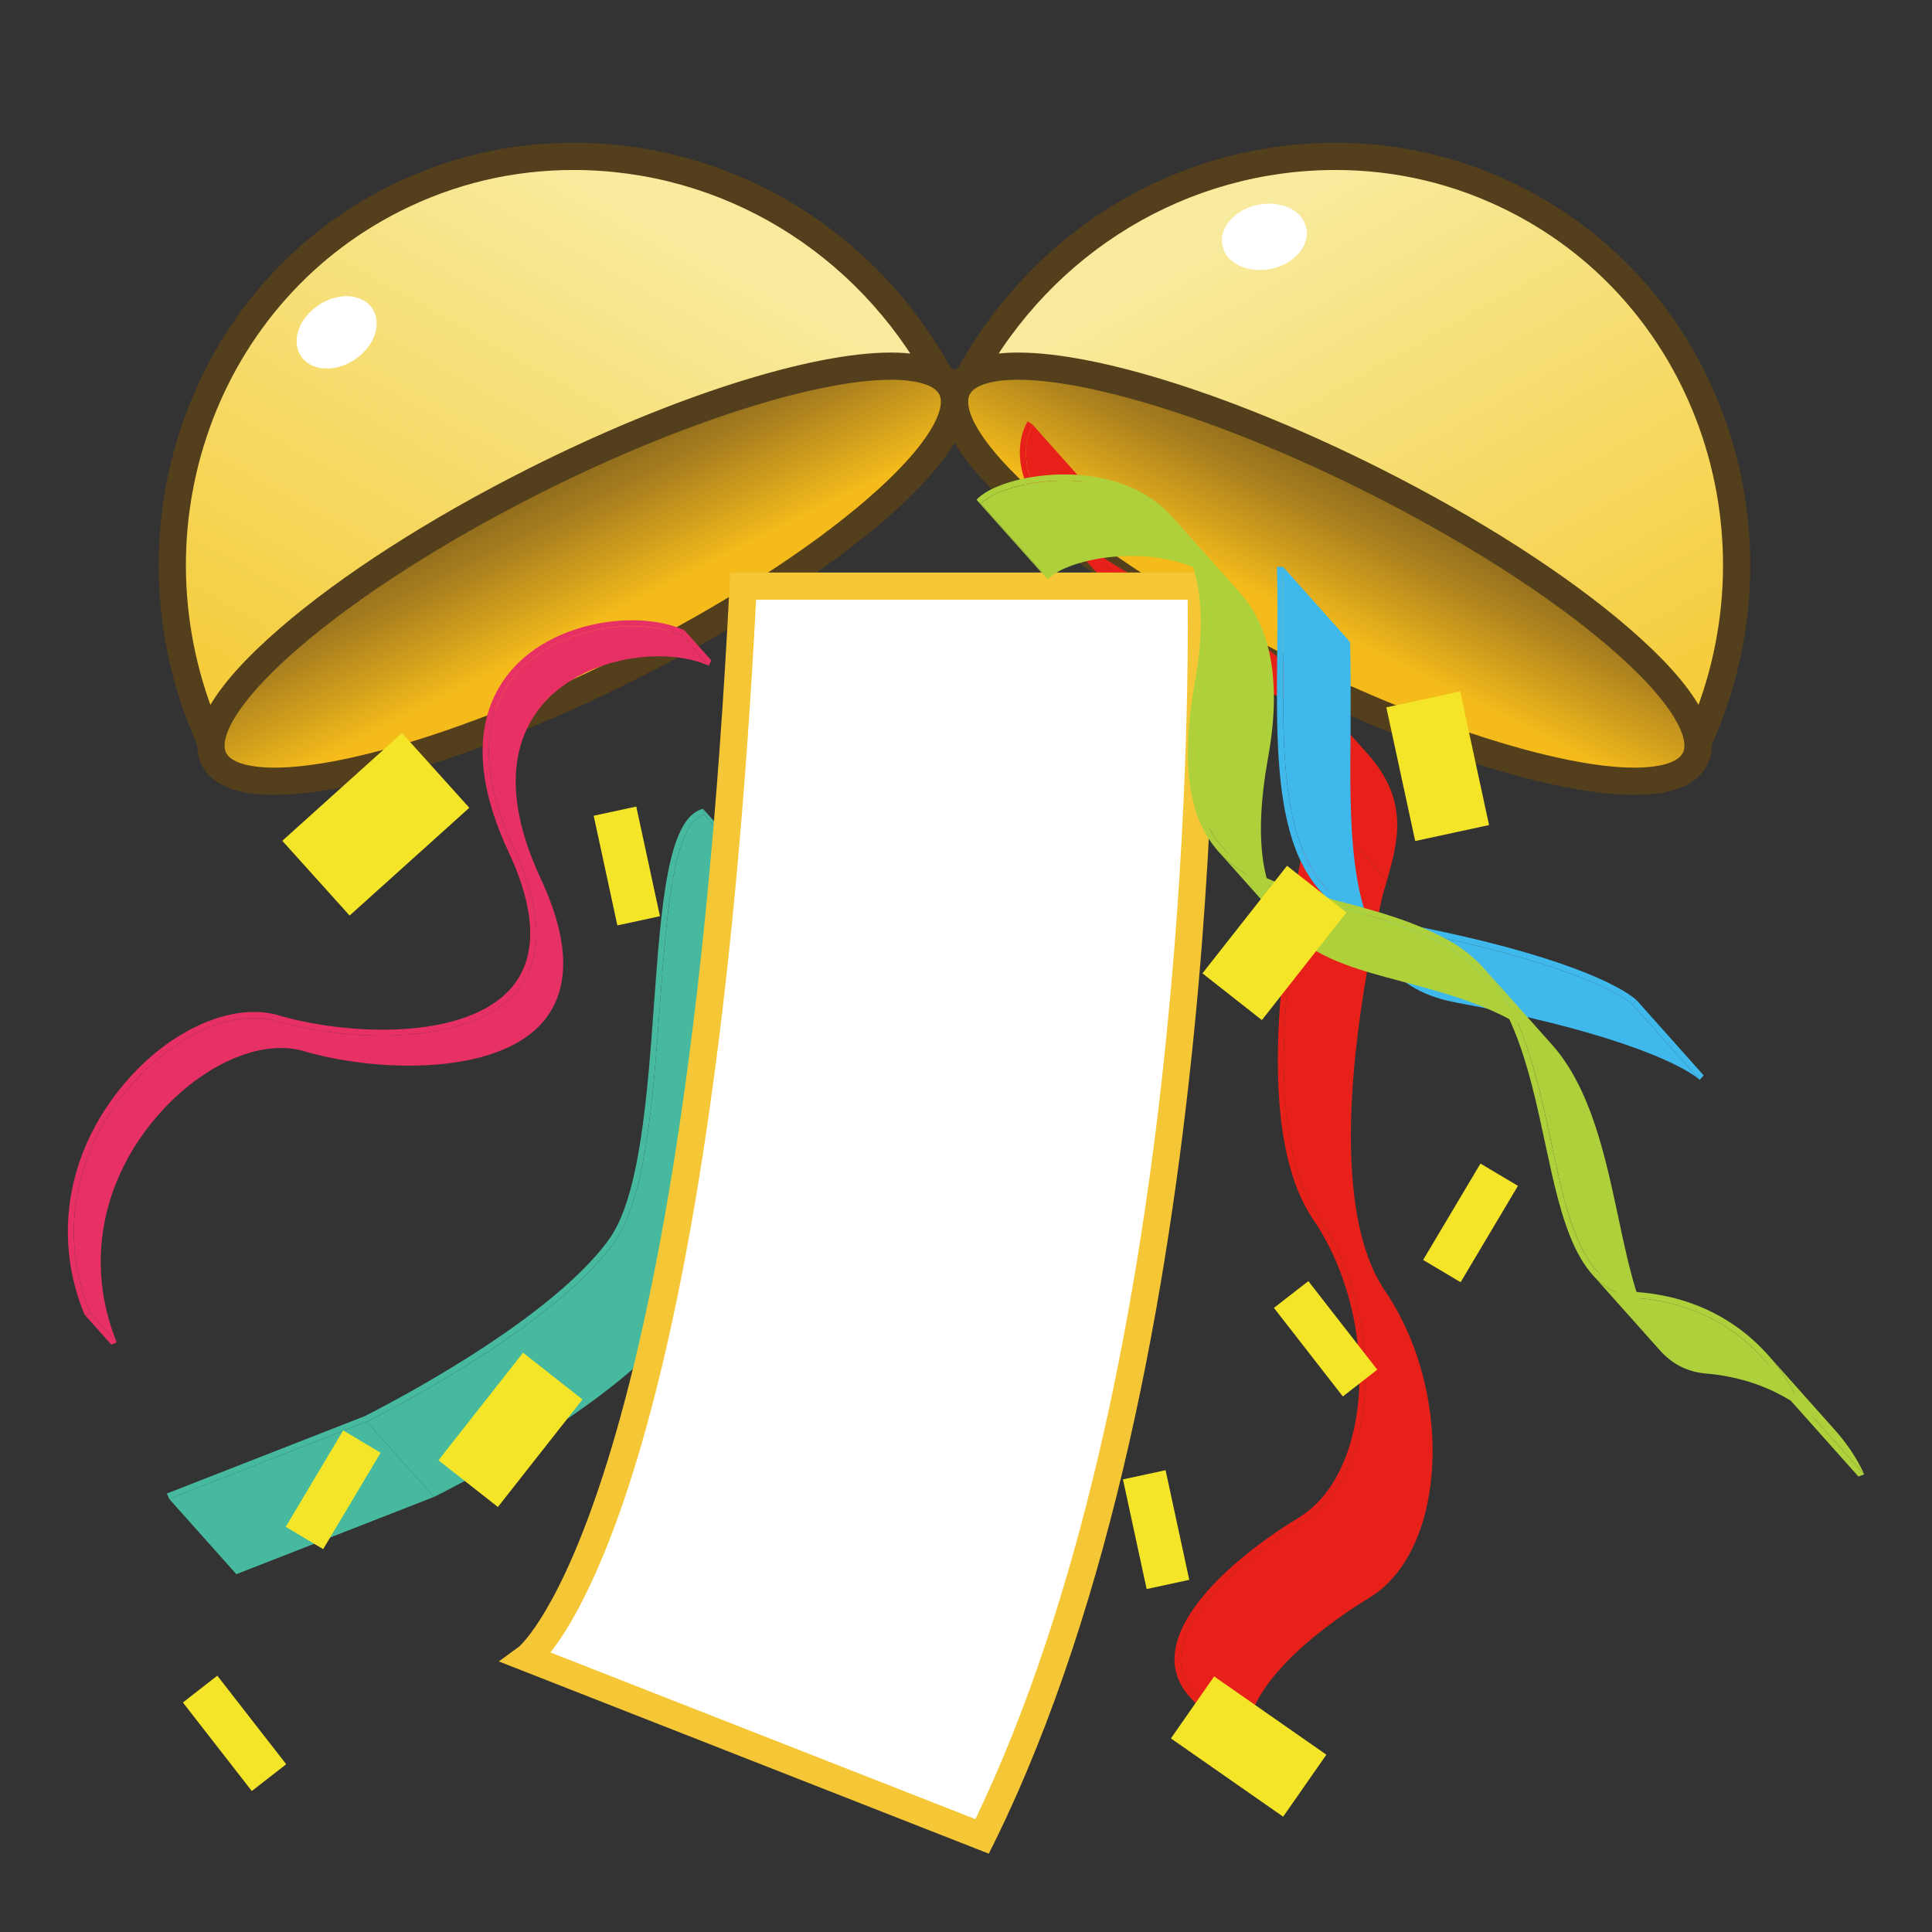 <?xml version="1.0" encoding="UTF-8"?>
<!-- Generated by phantom_svg. -->
<svg width="64px" height="64px" viewBox="0 0 64 64" preserveAspectRatio="none" xmlns="http://www.w3.org/2000/svg" xmlns:xlink="http://www.w3.org/1999/xlink" xmlns:dc="http://purl.org/dc/elements/1.1/" xmlns:cc="http://creativecommons.org/ns#" xmlns:rdf="http://www.w3.org/1999/02/22-rdf-syntax-ns#" xmlns:svg="http://www.w3.org/2000/svg" xmlns:sodipodi="http://sodipodi.sourceforge.net/DTD/sodipodi-0.dtd" xmlns:inkscape="http://www.inkscape.org/namespaces/inkscape" version="1.1">
  <rect x="0" y="0" width="64" height="64" fill="#333333" stroke="none"/>
  <defs id="frame0_defs223"/>
  <sodipodi:namedview pagecolor="#ffffff" bordercolor="#666666" borderopacity="1" objecttolerance="10" gridtolerance="10" guidetolerance="10" inkscape:pageopacity="0" inkscape:pageshadow="2" inkscape:window-width="640" inkscape:window-height="480" id="frame0_namedview221"/>
  <g id="frame0_g3">
    <g id='frame0_g5'>
      <g id='frame0_g7'>
        <linearGradient id='frame0_SVGID_1_' gradientUnits='userSpaceOnUse' x1='40.439' y1='9.812' x2='62.822' y2='24.859' gradientTransform='matrix(0.894 0.449 -0.449 0.894 9.219 -19.551)'>
          <stop offset='0' style='stop-color:#F8EB9E' id='frame0_stop10'/>
          <stop offset='1' style='stop-color:#F4C31E' id='frame0_stop12'/>
        </linearGradient>
        <path style='fill:url(#frame0_SVGID_1_);' d='M31.854,12.937c3.444-6.858,11.646-9.702,18.319-6.35     c6.67,3.351,9.287,11.628,5.842,18.486L31.854,12.937z' id='frame0_path14'/>
        <path style='fill:#543F1C;' d='M56.215,25.678L31.249,13.138l0.202-0.403     c2.48-4.938,7.382-8.005,12.793-8.005c2.146,0,4.209,0.489,6.131,1.455     c6.883,3.458,9.594,12.022,6.043,19.091L56.215,25.678z M32.465,12.74     l23.342,11.725c3.028-6.543,0.471-14.306-5.837-17.475     c-1.795-0.901-3.722-1.359-5.727-1.359C39.323,5.631,34.85,8.343,32.465,12.74     z' id='frame0_path16'/>
      </g>
      <g id='frame0_g18'>
        <linearGradient id='frame0_SVGID_2_' gradientUnits='userSpaceOnUse' x1='48.327' y1='20.496' x2='48.327' y2='9.428' gradientTransform='matrix(0.894 0.449 -0.449 0.894 9.219 -19.551)'>
          <stop offset='0' style='stop-color:#F4BB1B' id='frame0_stop21'/>
          <stop offset='0.335' style='stop-color:#A37A1F' id='frame0_stop23'/>
          <stop offset='1' style='stop-color:#1F1E09' id='frame0_stop25'/>
        </linearGradient>
        <path style='fill:url(#frame0_SVGID_2_);' d='M56.149,25.141c-0.859,1.71-7.023,0.35-13.771-3.039     s-11.519-7.523-10.659-9.234c0.858-1.71,7.024-0.35,13.771,3.039     C52.235,19.296,57.011,23.43,56.149,25.141z' id='frame0_path27'/>
        <path style='fill:#543F1C;' d='M54.146,26.331c-2.685,0-7.271-1.466-11.971-3.826     c-3.296-1.655-6.235-3.54-8.275-5.308c-1.545-1.339-3.248-3.211-2.584-4.531     c0.329-0.655,1.138-0.987,2.406-0.987c2.687,0,7.272,1.466,11.97,3.826     c3.296,1.656,6.235,3.541,8.275,5.308c2.249,1.947,3.118,3.472,2.585,4.531     C56.224,25.999,55.414,26.331,54.146,26.331z M33.722,12.58     c-0.86,0-1.444,0.179-1.6,0.49c-0.225,0.448,0.261,1.618,2.369,3.445     c1.986,1.721,4.859,3.562,8.09,5.184c4.512,2.266,9.052,3.73,11.566,3.73     c0.86,0,1.443-0.179,1.6-0.491c0.226-0.447-0.26-1.618-2.369-3.444     c-1.985-1.72-4.859-3.561-8.09-5.184     C40.776,14.044,36.237,12.58,33.722,12.58z' id='frame0_path29'/>
      </g>
    </g>
    <g id='frame0_g31'>
      <g style='enable-background:new    ;' id='frame0_g33'>
        <g id='frame0_g35'>
          <path style='fill:#E7211A;' d='M37.166,19.611l-2.225-2.495      c-0.491-0.55-0.741-1.045-0.858-1.454c-0.277-0.957,0.125-1.585,0.125-1.594      l2.225,2.495c0,0.009-0.402,0.637-0.125,1.594      C36.426,18.566,36.675,19.061,37.166,19.611z' id='frame0_path37'/>
        </g>
        <g id='frame0_g39'>
          <path style='fill:#E7211A;' d='M42.915,22.609l2.225,2.495      c-0.734-0.823-1.99-1.701-4.061-2.646c-2.087-0.959-3.332-1.897-4.064-2.719      l-2.225-2.495c0.732,0.822,1.977,1.76,4.064,2.719      C40.925,20.908,42.181,21.786,42.915,22.609z' id='frame0_path41'/>
        </g>
        <g id='frame0_g43'>
          <path style='fill:#E7211A;' d='M43.087,22.486L45.312,24.981      c1.381,1.549,0.99,2.919,0.635,4.176l-2.225-2.495      C44.078,25.405,44.469,24.036,43.087,22.486z' id='frame0_path45'/>
        </g>
        <g id='frame0_g47'>
          <path style='fill:#E7211A;' d='M41.79,58.58l-2.226-2.494      c-0.283-0.318-0.434-0.671-0.45-1.056c-0.073-1.554,2.034-3.385,4.019-4.595      c0.925-0.558,1.599-1.632,1.906-3.031c0.515-2.339-0.021-5.134-1.378-7.129      c-2.088-3.061-0.783-10.045-0.133-12.899c0.05-0.234,0.117-0.461,0.194-0.714      l2.225,2.495c-0.076,0.253-0.145,0.479-0.194,0.714      c-0.65,2.854-1.954,9.839,0.133,12.899c1.357,1.995,1.894,4.79,1.378,7.129      c-0.308,1.399-0.981,2.474-1.906,3.031c-1.984,1.21-4.091,3.041-4.019,4.595      C41.355,57.91,41.506,58.263,41.79,58.58z' id='frame0_path49'/>
        </g>
        <g id='frame0_g51'>
          <path style='fill:#E7211A;' d='M41.636,58.711l-2.226-2.495      c0.278,0.312,0.672,0.591,1.18,0.835l2.225,2.494      C42.307,59.302,41.914,59.022,41.636,58.711z' id='frame0_path53'/>
        </g>
        <g id='frame0_g55'>
          <polygon style='fill:#E7211A;' points='40.676,56.869 42.901,59.364 42.814,59.545       40.59,57.051     ' id='frame0_polygon57'/>
        </g>
        <g id='frame0_g59'>
          <path style='fill:#E7211A;' d='M34.044,13.955l0.164,0.114c0,0.009-0.402,0.637-0.125,1.594      c0.288,1.001,1.367,2.517,4.849,4.11c5.975,2.73,5.341,4.945,4.791,6.89      c-0.077,0.253-0.145,0.479-0.194,0.714c-0.65,2.854-1.955,9.839,0.133,12.899      c1.356,1.995,1.893,4.79,1.378,7.129c-0.308,1.399-0.981,2.474-1.906,3.031      c-1.984,1.21-4.092,3.041-4.019,4.595c0.031,0.737,0.555,1.355,1.562,1.839      l-0.086,0.182c-1.08-0.519-1.641-1.198-1.683-2.008      c-0.065-1.643,2.086-3.539,4.123-4.775c0.871-0.53,1.519-1.559,1.818-2.914      c0.499-2.284-0.026-5.016-1.348-6.959c-2.133-3.13-0.83-10.178-0.162-13.06      c0.05-0.244,0.117-0.488,0.185-0.723c0.533-1.872,1.143-3.997-4.669-6.649      c-3.563-1.637-4.671-3.215-4.968-4.252      C33.589,14.666,34.026,13.983,34.044,13.955z' id='frame0_path61'/>
        </g>
      </g>
    </g>
    <g id='frame0_g63'>
      <g style='enable-background:new    ;' id='frame0_g65'>
        <g id='frame0_g67'>
          <path style='fill:#3FB8EB;' d='M46.117,31.87L43.893,29.375      c-1.437-1.611-1.409-4.593-1.378-7.707c0-0.944,0.01-1.934-0.017-2.895      l2.226,2.495c0.025,0.961,0.017,1.951,0.016,2.895      C44.709,27.277,44.681,30.259,46.117,31.87z' id='frame0_path69'/>
        </g>
        <g id='frame0_g71'>
          <polygon style='fill:#3FB8EB;' points='54.212,33.129 56.437,35.624 56.305,35.771       54.08,33.276     ' id='frame0_polygon73'/>
        </g>
        <g id='frame0_g75'>
          <path style='fill:#3FB8EB;' d='M45.955,32.003l-2.226-2.495      C44.267,30.109,45,30.531,46.004,30.714c4.781,0.875,7.336,1.929,8.076,2.562      l2.225,2.495c-0.74-0.633-3.295-1.688-8.076-2.562      C47.226,33.026,46.491,32.604,45.955,32.003z' id='frame0_path77'/>
        </g>
        <g id='frame0_g79'>
          <path style='fill:#3FB8EB;' d='M42.498,18.773c0.026,0.961,0.017,1.951,0.017,2.895      c-0.042,4.218-0.078,8.192,3.521,8.848c4.826,0.883,7.381,1.928,8.176,2.613      l-0.132,0.147c-0.74-0.633-3.295-1.688-8.076-2.562      c-3.771-0.688-3.736-4.744-3.696-9.042c0.01-0.953,0.019-1.933-0.007-2.895      L42.498,18.773z' id='frame0_path81'/>
        </g>
      </g>
    </g>
    <g id='frame0_g83'>
      <g style='enable-background:new    ;' id='frame0_g85'>
        <g id='frame0_g87'>
          <polygon style='fill:#47B99E;' points='23.287,26.793 25.512,29.288 25.56,29.484       23.335,26.99     ' id='frame0_polygon89'/>
        </g>
        <g id='frame0_g91'>
          <polygon style='fill:#47B99E;' points='12.149,47.093 14.374,49.588 7.829,52.147       5.604,49.652     ' id='frame0_polygon93'/>
        </g>
        <g id='frame0_g95'>
          <path style='fill:#47B99E;' d='M23.335,26.99l2.225,2.495      c-1.029,0.255-1.246,3.217-1.478,6.351c-0.231,3.134-0.47,6.374-1.523,7.835      c-2.124,2.928-8.123,5.891-8.185,5.918l-2.225-2.495      c0.062-0.027,6.062-2.99,8.185-5.918c1.053-1.46,1.292-4.701,1.523-7.834      C22.089,30.207,22.306,27.245,23.335,26.99z' id='frame0_path97'/>
        </g>
        <g id='frame0_g99'>
          <path style='fill:#47B99E;' d='M23.287,26.793l0.049,0.197      c-1.03,0.255-1.247,3.217-1.479,6.351c-0.231,3.133-0.47,6.374-1.523,7.834      c-2.124,2.928-8.123,5.891-8.185,5.918l-6.545,2.56l-0.075-0.179l6.546-2.559      c0.044-0.028,6.007-2.971,8.096-5.854c1.026-1.414,1.272-4.772,1.489-7.734      C21.905,29.977,22.114,27.086,23.287,26.793z' id='frame0_path101'/>
        </g>
      </g>
    </g>
    <g id='frame0_g103'>
      <g id='frame0_g105'>
        <linearGradient id='frame0_SVGID_3_' gradientUnits='userSpaceOnUse' x1='65.212' y1='-2.629' x2='87.594' y2='12.417' gradientTransform='matrix(-0.894 0.449 0.449 0.894 81.738 -19.551)'>
          <stop offset='0' style='stop-color:#F8EB9E' id='frame0_stop108'/>
          <stop offset='1' style='stop-color:#F4C31E' id='frame0_stop110'/>
        </linearGradient>
        <path style='fill:url(#frame0_SVGID_3_);' d='M31.384,12.937c-3.445-6.858-11.646-9.702-18.319-6.35     C6.395,9.938,3.777,18.215,7.222,25.073L31.384,12.937z' id='frame0_path112'/>
        <path style='fill:#543F1C;' d='M7.021,25.679l-0.202-0.403     C3.269,18.207,5.979,9.642,12.862,6.184c1.922-0.965,3.984-1.455,6.13-1.455     c5.412,0,10.314,3.067,12.794,8.005l0.203,0.403L7.021,25.679z M18.992,5.631     c-2.004,0-3.931,0.458-5.726,1.359c-6.307,3.169-8.865,10.932-5.838,17.475     l23.343-11.725C28.387,8.343,23.913,5.631,18.992,5.631z' id='frame0_path114'/>
      </g>
      <g id='frame0_g116'>
        <linearGradient id='frame0_SVGID_4_' gradientUnits='userSpaceOnUse' x1='73.1' y1='8.054' x2='73.1' y2='-3.014' gradientTransform='matrix(-0.894 0.449 0.449 0.894 81.738 -19.551)'>
          <stop offset='0' style='stop-color:#F4BB1B' id='frame0_stop119'/>
          <stop offset='0.335' style='stop-color:#A37A1F' id='frame0_stop121'/>
          <stop offset='1' style='stop-color:#1F1E09' id='frame0_stop123'/>
        </linearGradient>
        <path style='fill:url(#frame0_SVGID_4_);' d='M7.087,25.141c0.859,1.71,7.024,0.35,13.772-3.039     c6.747-3.389,11.519-7.523,10.659-9.234c-0.858-1.71-7.024-0.35-13.771,3.039     C11.001,19.296,6.227,23.43,7.087,25.141z' id='frame0_path125'/>
        <path style='fill:#543F1C;' d='M9.091,26.331c-0,0,0,0-0,0     c-1.268,0-2.077-0.332-2.406-0.987c-0.533-1.06,0.337-2.584,2.585-4.531     c2.041-1.768,4.979-3.653,8.275-5.308c4.698-2.36,9.285-3.826,11.97-3.826     c1.268,0,2.078,0.332,2.406,0.987c0.663,1.319-1.04,3.192-2.585,4.531     c-2.041,1.768-4.979,3.653-8.275,5.308C16.363,24.865,11.775,26.331,9.091,26.331     z M29.515,12.58c-2.515,0-7.055,1.464-11.566,3.73     c-3.23,1.623-6.104,3.464-8.089,5.184c-2.109,1.827-2.595,2.997-2.37,3.444     c0.157,0.312,0.74,0.491,1.601,0.491c2.515,0,7.055-1.464,11.567-3.73     c3.23-1.623,6.103-3.463,8.089-5.184c2.108-1.827,2.594-2.997,2.37-3.445     C30.959,12.759,30.376,12.58,29.515,12.58z' id='frame0_path127'/>
      </g>
    </g>
    <g id='frame0_g129'>
      <path style='fill:#FFFFFF;' d='M24.619,19.417h15.167c0,0,0.666,25.333-7.25,41.417    l-15.083-5.917C17.452,54.917,23.035,50.834,24.619,19.417z' id='frame0_path131'/>
      <path style='fill:#F5C736;' d='M32.756,61.405l-16.232-6.368l0.662-0.484    c0.048-0.038,5.442-4.6,6.982-35.158l0.021-0.428h16.035l0.011,0.439    c0.007,0.254,0.578,25.629-7.295,41.628L32.756,61.405z M18.234,54.739    l14.078,5.522c7.03-14.657,7.067-36.991,7.03-40.394H25.047    C23.71,45.588,19.68,52.911,18.234,54.739z' id='frame0_path133'/>
    </g>
    <g id='frame0_g135'>
      <g style='enable-background:new    ;' id='frame0_g137'>
        <g id='frame0_g139'>
          <polygon style='fill:#E73064;' points='22.67,20.876 23.561,21.874 23.483,22.055       22.593,21.057     ' id='frame0_polygon141'/>
        </g>
        <g id='frame0_g143'>
          <polygon style='fill:#E73064;' points='2.977,43.47 3.867,44.468 3.689,44.544 2.799,43.546           ' id='frame0_polygon145'/>
        </g>
        <g id='frame0_g147'>
          <path style='fill:#E73064;' d='M22.593,21.057l0.89,0.998      c-0.482-0.22-1.105-0.328-1.771-0.314c-1.237,0.025-2.626,0.468-3.551,1.393      c-0.936,0.954-1.749,2.759-0.243,5.983c0.963,2.066,0.983,3.667,0.067,4.737      c-0.872,1.013-2.512,1.412-4.197,1.445c-1.329,0.027-2.685-0.173-3.717-0.477      c-0.259-0.077-0.537-0.111-0.826-0.105c-1.254,0.025-2.729,0.805-3.904,2.106      c-1.984,2.188-2.535,5.05-1.473,7.645l-0.89-0.998      C1.915,40.875,2.466,38.015,4.45,35.825C5.625,34.523,7.1,33.744,8.354,33.719      c0.289-0.006,0.567,0.028,0.826,0.105c1.032,0.304,2.389,0.504,3.717,0.477      c1.685-0.033,3.325-0.433,4.197-1.445c0.916-1.071,0.896-2.671-0.067-4.737      c-1.505-3.225-0.692-5.03,0.243-5.984c0.924-0.924,2.313-1.368,3.551-1.393      C21.488,20.729,22.11,20.837,22.593,21.057z' id='frame0_path149'/>
        </g>
        <g id='frame0_g151'>
          <path style='fill:#E73064;' d='M20.821,20.548c0.695-0.014,1.345,0.099,1.85,0.328      l-0.078,0.181c-0.482-0.22-1.105-0.328-1.771-0.314      c-1.237,0.025-2.626,0.468-3.551,1.393c-0.936,0.954-1.749,2.759-0.243,5.984      c0.963,2.066,0.983,3.666,0.067,4.737c-0.872,1.012-2.512,1.412-4.197,1.445      c-1.329,0.027-2.685-0.173-3.717-0.477c-0.259-0.077-0.537-0.111-0.826-0.105      C7.1,33.744,5.625,34.523,4.45,35.825C2.466,38.015,1.915,40.875,2.977,43.47      l-0.178,0.076c-1.101-2.667-0.532-5.6,1.504-7.861      c1.206-1.341,2.74-2.136,4.048-2.162c0.308-0.006,0.603,0.029,0.878,0.112      c1.023,0.299,2.367,0.498,3.674,0.472c1.627-0.032,3.2-0.413,4.035-1.382      c0.863-1.006,0.836-2.525-0.099-4.521c-1.552-3.332-0.696-5.209,0.293-6.209      C18.091,21.035,19.533,20.574,20.821,20.548z' id='frame0_path153'/>
        </g>
      </g>
    </g>
    <g id='frame0_g155'>
      <g style='enable-background:new    ;' id='frame0_g157'>
        <g id='frame0_g159'>
          <polygon style='fill:#AED03A;' points='32.495,16.688 34.72,19.183 34.573,19.051       32.349,16.557     ' id='frame0_polygon161'/>
        </g>
        <g id='frame0_g163'>
          <path style='fill:#AED03A;' d='M38.695,17.271l2.226,2.495      c-0.357-0.4-0.765-0.679-1.162-0.873c-0.752-0.363-1.609-0.492-2.406-0.476      c-1.214,0.024-2.287,0.384-2.633,0.766l-2.225-2.495      c0.345-0.381,1.419-0.741,2.632-0.766c0.797-0.016,1.655,0.113,2.407,0.476      C37.931,16.592,38.339,16.871,38.695,17.271z' id='frame0_path165'/>
        </g>
        <g id='frame0_g167'>
          <path style='fill:#AED03A;' d='M38.848,17.139l2.225,2.495      c0.867,0.972,1.445,2.622,0.938,5.436c-0.521,2.905-0.159,4.518,0.724,5.507      l-2.226-2.495c-0.883-0.99-1.243-2.602-0.723-5.507      C40.292,19.761,39.714,18.111,38.848,17.139z' id='frame0_path169'/>
        </g>
        <g id='frame0_g171'>
          <path style='fill:#AED03A;' d='M49.029,32.239l2.225,2.495      c-0.307-0.345-0.661-0.642-1.074-0.875c-1.19-0.668-2.455-1.002-3.675-1.329      c-1.549-0.41-2.993-0.791-3.912-1.822l-2.226-2.495      c0.92,1.031,2.364,1.412,3.913,1.823c1.22,0.326,2.484,0.66,3.675,1.328      C48.367,31.598,48.722,31.895,49.029,32.239z' id='frame0_path173'/>
        </g>
        <g id='frame0_g175'>
          <path style='fill:#AED03A;' d='M49.182,32.105l2.225,2.495      c1.289,1.445,1.766,3.686,2.198,5.708c0.378,1.783,0.723,3.394,1.515,4.282      l-2.225-2.495c-0.792-0.889-1.138-2.499-1.515-4.282      C50.947,35.791,50.471,33.551,49.182,32.105z' id='frame0_path177'/>
        </g>
        <g id='frame0_g179'>
          <path style='fill:#AED03A;' d='M58.416,45.013l2.225,2.495      C59.873,46.647,58.568,45.678,56.513,45.5c-0.646-0.055-1.14-0.334-1.529-0.771      l-2.225-2.495c0.39,0.437,0.883,0.716,1.528,0.771      C56.343,43.183,57.648,44.152,58.416,45.013z' id='frame0_path181'/>
        </g>
        <g id='frame0_g183'>
          <polygon style='fill:#AED03A;' points='59.526,46.344 61.752,48.839 61.564,48.914       59.34,46.42     ' id='frame0_polygon185'/>
        </g>
        <g id='frame0_g187'>
          <path style='fill:#AED03A;' d='M58.565,44.883l2.225,2.495      c0.683,0.765,0.957,1.448,0.962,1.461L59.526,46.344      C59.522,46.331,59.247,45.648,58.565,44.883z' id='frame0_path189'/>
        </g>
        <g id='frame0_g191'>
          <path style='fill:#AED03A;' d='M35.122,15.717c0.825-0.017,1.711,0.12,2.499,0.499      c1.388,0.683,2.892,2.324,2.164,6.358c-1.038,5.792,1.429,6.444,4.545,7.272      c1.238,0.326,2.512,0.66,3.729,1.345c2.172,1.233,2.78,4.098,3.32,6.622      c0.55,2.597,1.03,4.826,2.922,4.994c3.937,0.335,5.216,3.509,5.225,3.536      l-0.187,0.076c-0.011-0.036-1.243-3.086-5.053-3.414      c-2.044-0.175-2.555-2.592-3.104-5.144c-0.53-2.488-1.129-5.309-3.228-6.498      c-1.19-0.668-2.455-1.002-3.675-1.328c-3.091-0.819-5.765-1.521-4.685-7.503      c0.703-3.898-0.737-5.487-2.062-6.135c-0.752-0.363-1.61-0.492-2.407-0.476      c-1.213,0.024-2.287,0.385-2.632,0.766l-0.146-0.131      C32.723,16.134,33.848,15.743,35.122,15.717z' id='frame0_path193'/>
        </g>
      </g>
    </g>
    <rect x='9.785' y='25.643' transform='matrix(0.743 -0.669 0.669 0.743 -15.074 15.346)' style='fill:#F5E529;' width='5.337' height='3.333' id='frame0_rect195'/>
    <rect x='18.911' y='27.947' transform='matrix(-0.211 -0.977 0.977 -0.211 -2.863 55.028)' style='fill:#F5E529;' width='3.718' height='1.444' id='frame0_rect197'/>
    <rect x='42.075' y='43.613' transform='matrix(-0.614 -0.789 0.789 -0.614 35.907 106.235)' style='fill:#F5E529;' width='3.718' height='1.445' id='frame0_rect199'/>
    <rect x='45.375' y='24.107' transform='matrix(-0.211 -0.977 0.977 -0.211 32.902 77.278)' style='fill:#F5E529;' width='4.532' height='2.504' id='frame0_rect201'/>
    <rect x='14.651' y='46.111' transform='matrix(0.618 -0.786 0.786 0.618 -30.773 31.392)' style='fill:#F5E529;' width='4.533' height='2.505' id='frame0_rect203'/>
    <rect x='39.091' y='56.59' transform='matrix(-0.82 -0.572 0.572 -0.82 42.191 128.944)' style='fill:#F5E529;' width='4.534' height='2.504' id='frame0_rect205'/>
    <rect x='36.454' y='49.921' transform='matrix(-0.211 -0.977 0.977 -0.211 -3.097 98.788)' style='fill:#F5E529;' width='3.718' height='1.445' id='frame0_rect207'/>
    <rect x='46.89' y='39.792' transform='matrix(0.511 -0.859 0.859 0.511 -10.999 61.682)' style='fill:#F5E529;' width='3.717' height='1.445' id='frame0_rect209'/>
    <rect x='39.956' y='29.974' transform='matrix(0.618 -0.786 0.786 0.618 -8.42 45.125)' style='fill:#F5E529;' width='4.534' height='2.505' id='frame0_rect211'/>
    <rect x='5.941' y='56.706' transform='matrix(-0.614 -0.789 0.789 -0.614 -32.752 98.835)' style='fill:#F5E529;' width='3.718' height='1.445' id='frame0_rect213'/>
    <rect x='9.185' y='48.607' transform='matrix(0.512 -0.859 0.859 0.512 -36.991 33.581)' style='fill:#F5E529;' width='3.717' height='1.444' id='frame0_rect215'/>
    <ellipse transform='matrix(0.978 -0.209 0.209 0.978 -0.72 8.906)' style='fill:#FFFFFF;' cx='41.882' cy='7.866' rx='1.421' ry='1.083' id='frame0_ellipse217'/>
    <ellipse transform='matrix(0.831 -0.556 0.556 0.831 -4.243 8.052)' style='fill:#FFFFFF;' cx='11.152' cy='11.021' rx='1.422' ry='1.084' id='frame0_ellipse219'/>
  </g>
</svg>